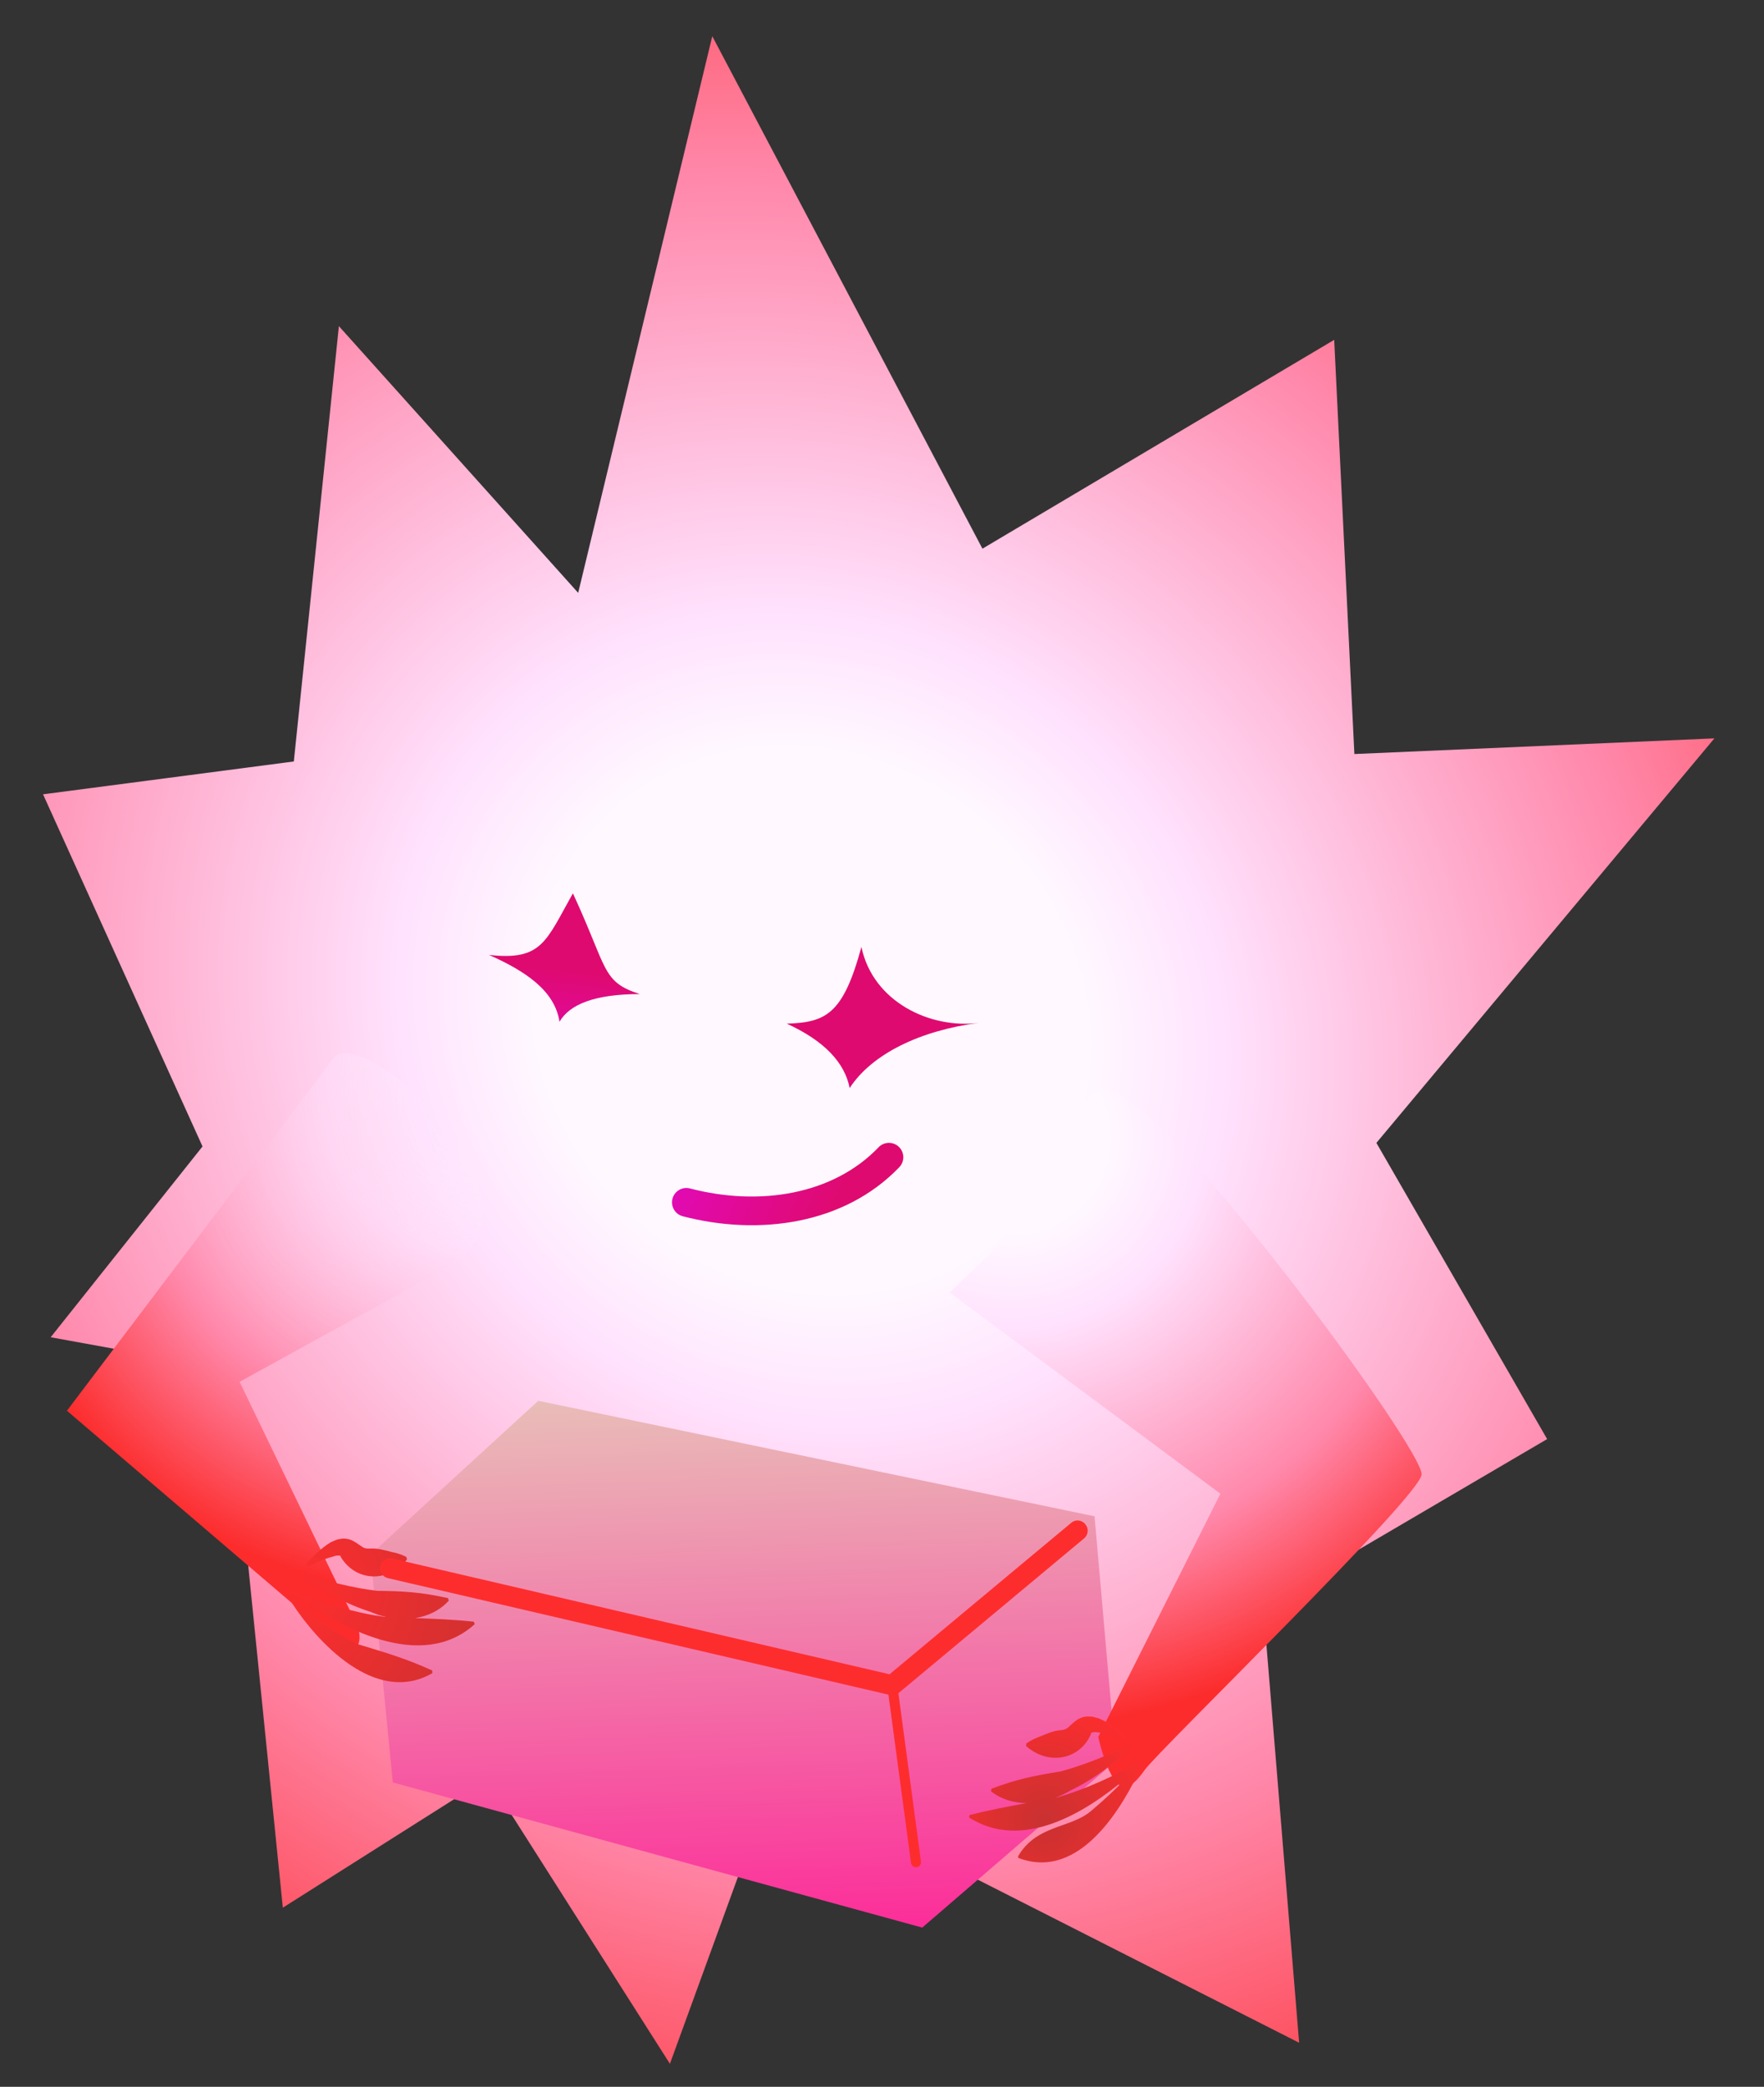 <svg width="104" height="123" viewBox="0 0 104 123" fill="none" xmlns="http://www.w3.org/2000/svg">
<rect x="0" y="0" width="104" height="123" fill="#333333" stroke="none"/>
<path d="M58.096 72.668L70.973 83.208" stroke="black" stroke-width="0.754" stroke-miterlimit="10"/>
<path d="M13.465 80.724L16.675 112.442L28.773 104.782L39.496 121.644L45.662 104.711L76.593 120.403L74.474 94.639L91.215 84.822L81.148 67.364L101.075 43.521L79.85 44.444L78.66 20.031L57.922 32.34L41.994 2.134L34.088 34.945L19.98 19.224L17.323 44.882L2.538 46.818L11.94 67.574L2.987 78.82L13.465 80.724Z" fill="url(#paint0_radial_1828_81956)"/>
<path d="M20.716 95.097L14.127 81.446L27.175 74.266C32.158 69.634 20.977 60.16 19.623 62.421L3.946 83.151L20.689 97.461C21.306 97.015 21.418 96.291 20.71 95.097L20.716 95.097Z" fill="url(#paint1_radial_1828_81956)"/>
<path d="M54.372 113.616L65.793 103.781L64.531 89.373L31.733 82.565L21.84 91.634L23.158 105.06L54.372 113.616Z" fill="url(#paint2_linear_1828_81956)"/>
<path d="M66.589 105.257C66.85 105.107 67.142 104.819 67.475 104.341C68.275 103.198 83.623 88.323 83.813 86.922C84.004 85.521 68.862 64.936 65.383 64.237C63.527 63.907 63.178 67.555 61.363 70.245C59.548 72.935 58.114 74.11 55.997 76.186L71.951 88.041L64.75 102.377C64.75 102.377 65.506 105.902 66.59 105.263" fill="url(#paint3_radial_1828_81956)"/>
<path fill-rule="evenodd" clip-rule="evenodd" d="M18.141 92.32C18.293 92.259 18.445 92.193 18.596 92.129C18.956 91.973 19.308 91.821 19.651 91.743C19.891 91.652 20.104 91.687 20.082 91.729C20.081 91.732 20.079 91.734 20.078 91.735C20.075 91.737 20.074 91.738 20.083 91.758C20.928 93.183 22.831 93.362 23.994 91.917L23.953 91.765C23.629 91.604 23.348 91.525 23.081 91.475C22.652 91.359 22.246 91.255 21.845 91.274L21.822 91.275C21.677 91.28 21.536 91.285 21.376 91.189C21.316 91.152 21.254 91.108 21.189 91.062C20.971 90.908 20.723 90.732 20.426 90.701C20.271 90.669 20.133 90.695 19.989 90.722C19.951 90.73 19.912 90.737 19.872 90.743C19.805 90.768 19.668 90.829 19.567 90.874L19.567 90.874C19.536 90.888 19.508 90.901 19.488 90.91C18.903 91.272 18.452 91.742 18.042 92.193L18.146 92.313L18.141 92.32ZM17.929 92.962L17.927 92.96L17.927 92.966L17.929 92.962ZM17.929 92.962L18.017 92.827C19.395 93.224 20.807 93.596 22.231 93.767C23.779 93.781 24.839 93.846 26.41 94.195L26.462 94.341C25.92 94.94 25.215 95.261 24.47 95.373C25.585 95.414 26.653 95.453 27.932 95.584L27.99 95.73C24.813 98.601 19.99 95.891 17.345 94.001L17.441 93.862C19.105 94.491 20.837 95.048 22.623 95.295L22.769 95.303C22.439 95.23 22.12 95.127 21.823 94.998C20.373 94.539 19.103 93.802 17.929 92.962ZM25.488 98.621C22.132 100.552 18.68 96.757 17.197 94.462L17.316 94.244C17.493 94.388 17.671 94.535 17.851 94.683C18.875 95.528 19.953 96.417 21.166 96.934C21.257 96.961 21.346 96.988 21.433 97.014C22.883 97.452 24.007 97.792 25.483 98.461L25.488 98.621Z" fill="url(#paint4_radial_1828_81956)"/>
<path fill-rule="evenodd" clip-rule="evenodd" d="M65.861 102.33C66.016 102.369 66.173 102.409 66.33 102.444L66.324 102.433L66.408 102.3C65.929 101.926 65.408 101.547 64.779 101.285C64.744 101.277 64.688 101.261 64.628 101.245C64.533 101.219 64.428 101.189 64.374 101.18C64.33 101.18 64.287 101.179 64.244 101.177C64.102 101.173 63.963 101.168 63.82 101.223C63.537 101.3 63.318 101.503 63.127 101.68C63.069 101.734 63.014 101.786 62.96 101.83C62.81 101.953 62.657 101.97 62.51 101.981C62.115 102.018 61.731 102.179 61.323 102.352C61.072 102.443 60.804 102.558 60.51 102.757L60.491 102.911C61.867 104.124 63.713 103.672 64.325 102.192C64.332 102.171 64.332 102.171 64.329 102.169C64.328 102.168 64.326 102.166 64.324 102.163C64.293 102.128 64.498 102.062 64.748 102.113C65.102 102.139 65.477 102.234 65.861 102.33ZM66.638 103.025C65.613 103.999 64.467 104.888 63.106 105.536C62.837 105.699 62.544 105.842 62.237 105.957L62.363 105.932C64.09 105.437 65.712 104.656 67.255 103.813L67.371 103.927L67.371 103.933C67.332 103.97 67.293 104.007 67.253 104.045L67.319 104.077L67.313 104.077C66.212 106.483 63.674 110.875 60.061 109.519C59.998 109.479 60.024 109.414 60.055 109.361C60.706 108.267 61.709 107.909 62.659 107.57C63.262 107.354 63.843 107.147 64.299 106.764C65.15 106.05 65.733 105.488 66.377 104.823C63.947 106.878 60.255 109.113 57.134 107.129L57.164 106.981C58.398 106.671 59.441 106.477 60.529 106.278C59.784 106.274 59.047 106.069 58.423 105.581L58.453 105.432C59.947 104.868 60.985 104.656 62.513 104.416C63.895 104.045 65.229 103.486 66.527 102.905L66.638 103.025Z" fill="url(#paint5_radial_1828_81956)"/>
<path d="M63.982 89.833C63.773 89.58 63.399 89.545 63.153 89.76L52.445 98.685L23.126 91.862C22.811 91.79 22.492 91.983 22.42 92.305C22.348 92.62 22.542 92.939 22.863 93.016L52.379 99.886L53.709 109.803C53.732 109.955 53.859 110.063 54.013 110.058C54.025 110.058 54.031 110.058 54.042 110.057C54.201 110.034 54.32 109.889 54.297 109.724L52.967 99.802L63.916 90.674C64.169 90.465 64.198 90.091 63.988 89.844L63.982 89.833Z" fill="#FD2D2E"/>
<path d="M33.778 52.651C32.178 55.495 31.951 56.633 28.832 56.285C30.982 57.242 32.71 58.393 32.986 60.225C33.584 59.2 35.05 58.597 37.722 58.592C35.461 57.866 35.848 57.124 33.778 52.657L33.778 52.651ZM46.39 60.336C48.693 60.259 49.705 59.79 50.787 55.816C51.46 59.042 54.83 60.658 57.716 60.29C54.284 60.727 51.404 62.112 50.093 64.133C49.806 62.645 48.611 61.352 46.385 60.336L46.39 60.336Z" fill="url(#paint6_radial_1828_81956)"/>
<path fill-rule="evenodd" clip-rule="evenodd" d="M52.995 67.597C53.333 67.921 53.345 68.457 53.021 68.795C49.784 72.174 44.735 72.858 40.252 71.688C39.8 71.569 39.529 71.107 39.647 70.654C39.765 70.201 40.227 69.93 40.68 70.049C44.777 71.118 49.116 70.423 51.798 67.623C52.121 67.285 52.658 67.274 52.995 67.597Z" fill="url(#paint7_linear_1828_81956)"/>
<defs>
<radialGradient id="paint0_radial_1828_81956" cx="0" cy="0" r="1" gradientUnits="userSpaceOnUse" gradientTransform="translate(47.791 60.199) rotate(-147.045) scale(91.223 83.881)">
<stop offset="0.18" stop-color="#FFF9FF"/>
<stop offset="0.274" stop-color="#FFE2FE"/>
<stop offset="0.565" stop-color="#FF89AC"/>
<stop offset="0.869" stop-color="#FC2C2C"/>
</radialGradient>
<radialGradient id="paint1_radial_1828_81956" cx="0" cy="0" r="1" gradientUnits="userSpaceOnUse" gradientTransform="translate(28.222 64.624) rotate(138.455) scale(35.066 32.685)">
<stop offset="0.082" stop-color="#FFF9FF" stop-opacity="0"/>
<stop offset="0.262" stop-color="#FFE2FE" stop-opacity="0.4"/>
<stop offset="0.584" stop-color="#FF89AC"/>
<stop offset="0.869" stop-color="#FC2C2C"/>
</radialGradient>
<linearGradient id="paint2_linear_1828_81956" x1="43.297" y1="82.178" x2="44.36" y2="113.951" gradientUnits="userSpaceOnUse">
<stop stop-color="#E9BDB8"/>
<stop offset="1" stop-color="#FC2D99"/>
</linearGradient>
<radialGradient id="paint3_radial_1828_81956" cx="0" cy="0" r="1" gradientUnits="userSpaceOnUse" gradientTransform="translate(59.787 67.121) rotate(55.667) scale(34.574 35.086)">
<stop offset="0.155" stop-color="#FFF9FF"/>
<stop offset="0.322" stop-color="#FFE2FE"/>
<stop offset="0.72" stop-color="#FF89AC"/>
<stop offset="1" stop-color="#FC2C2C"/>
</radialGradient>
<radialGradient id="paint4_radial_1828_81956" cx="0" cy="0" r="1" gradientUnits="userSpaceOnUse" gradientTransform="translate(18.029 93.894) rotate(16.562) scale(12.394 13.335)">
<stop stop-color="#FD2D2E"/>
<stop offset="1" stop-color="#C93131"/>
</radialGradient>
<radialGradient id="paint5_radial_1828_81956" cx="0" cy="0" r="1" gradientUnits="userSpaceOnUse" gradientTransform="translate(61.568 107.348) rotate(-35.315) scale(7.085 7.447)">
<stop stop-color="#C93131"/>
<stop offset="1" stop-color="#FD2D2E"/>
</radialGradient>
<radialGradient id="paint6_radial_1828_81956" cx="0" cy="0" r="1" gradientUnits="userSpaceOnUse" gradientTransform="translate(40.689 65.244) rotate(-159.705) scale(30.227 10.543)">
<stop offset="0.099" stop-color="#E20ABD"/>
<stop offset="0.575" stop-color="#DF0A70"/>
</radialGradient>
<linearGradient id="paint7_linear_1828_81956" x1="36.998" y1="67.877" x2="49.387" y2="73.564" gradientUnits="userSpaceOnUse">
<stop offset="0.16" stop-color="#E20ABD"/>
<stop offset="0.91" stop-color="#DF0A70"/>
</linearGradient>
</defs>
</svg>
